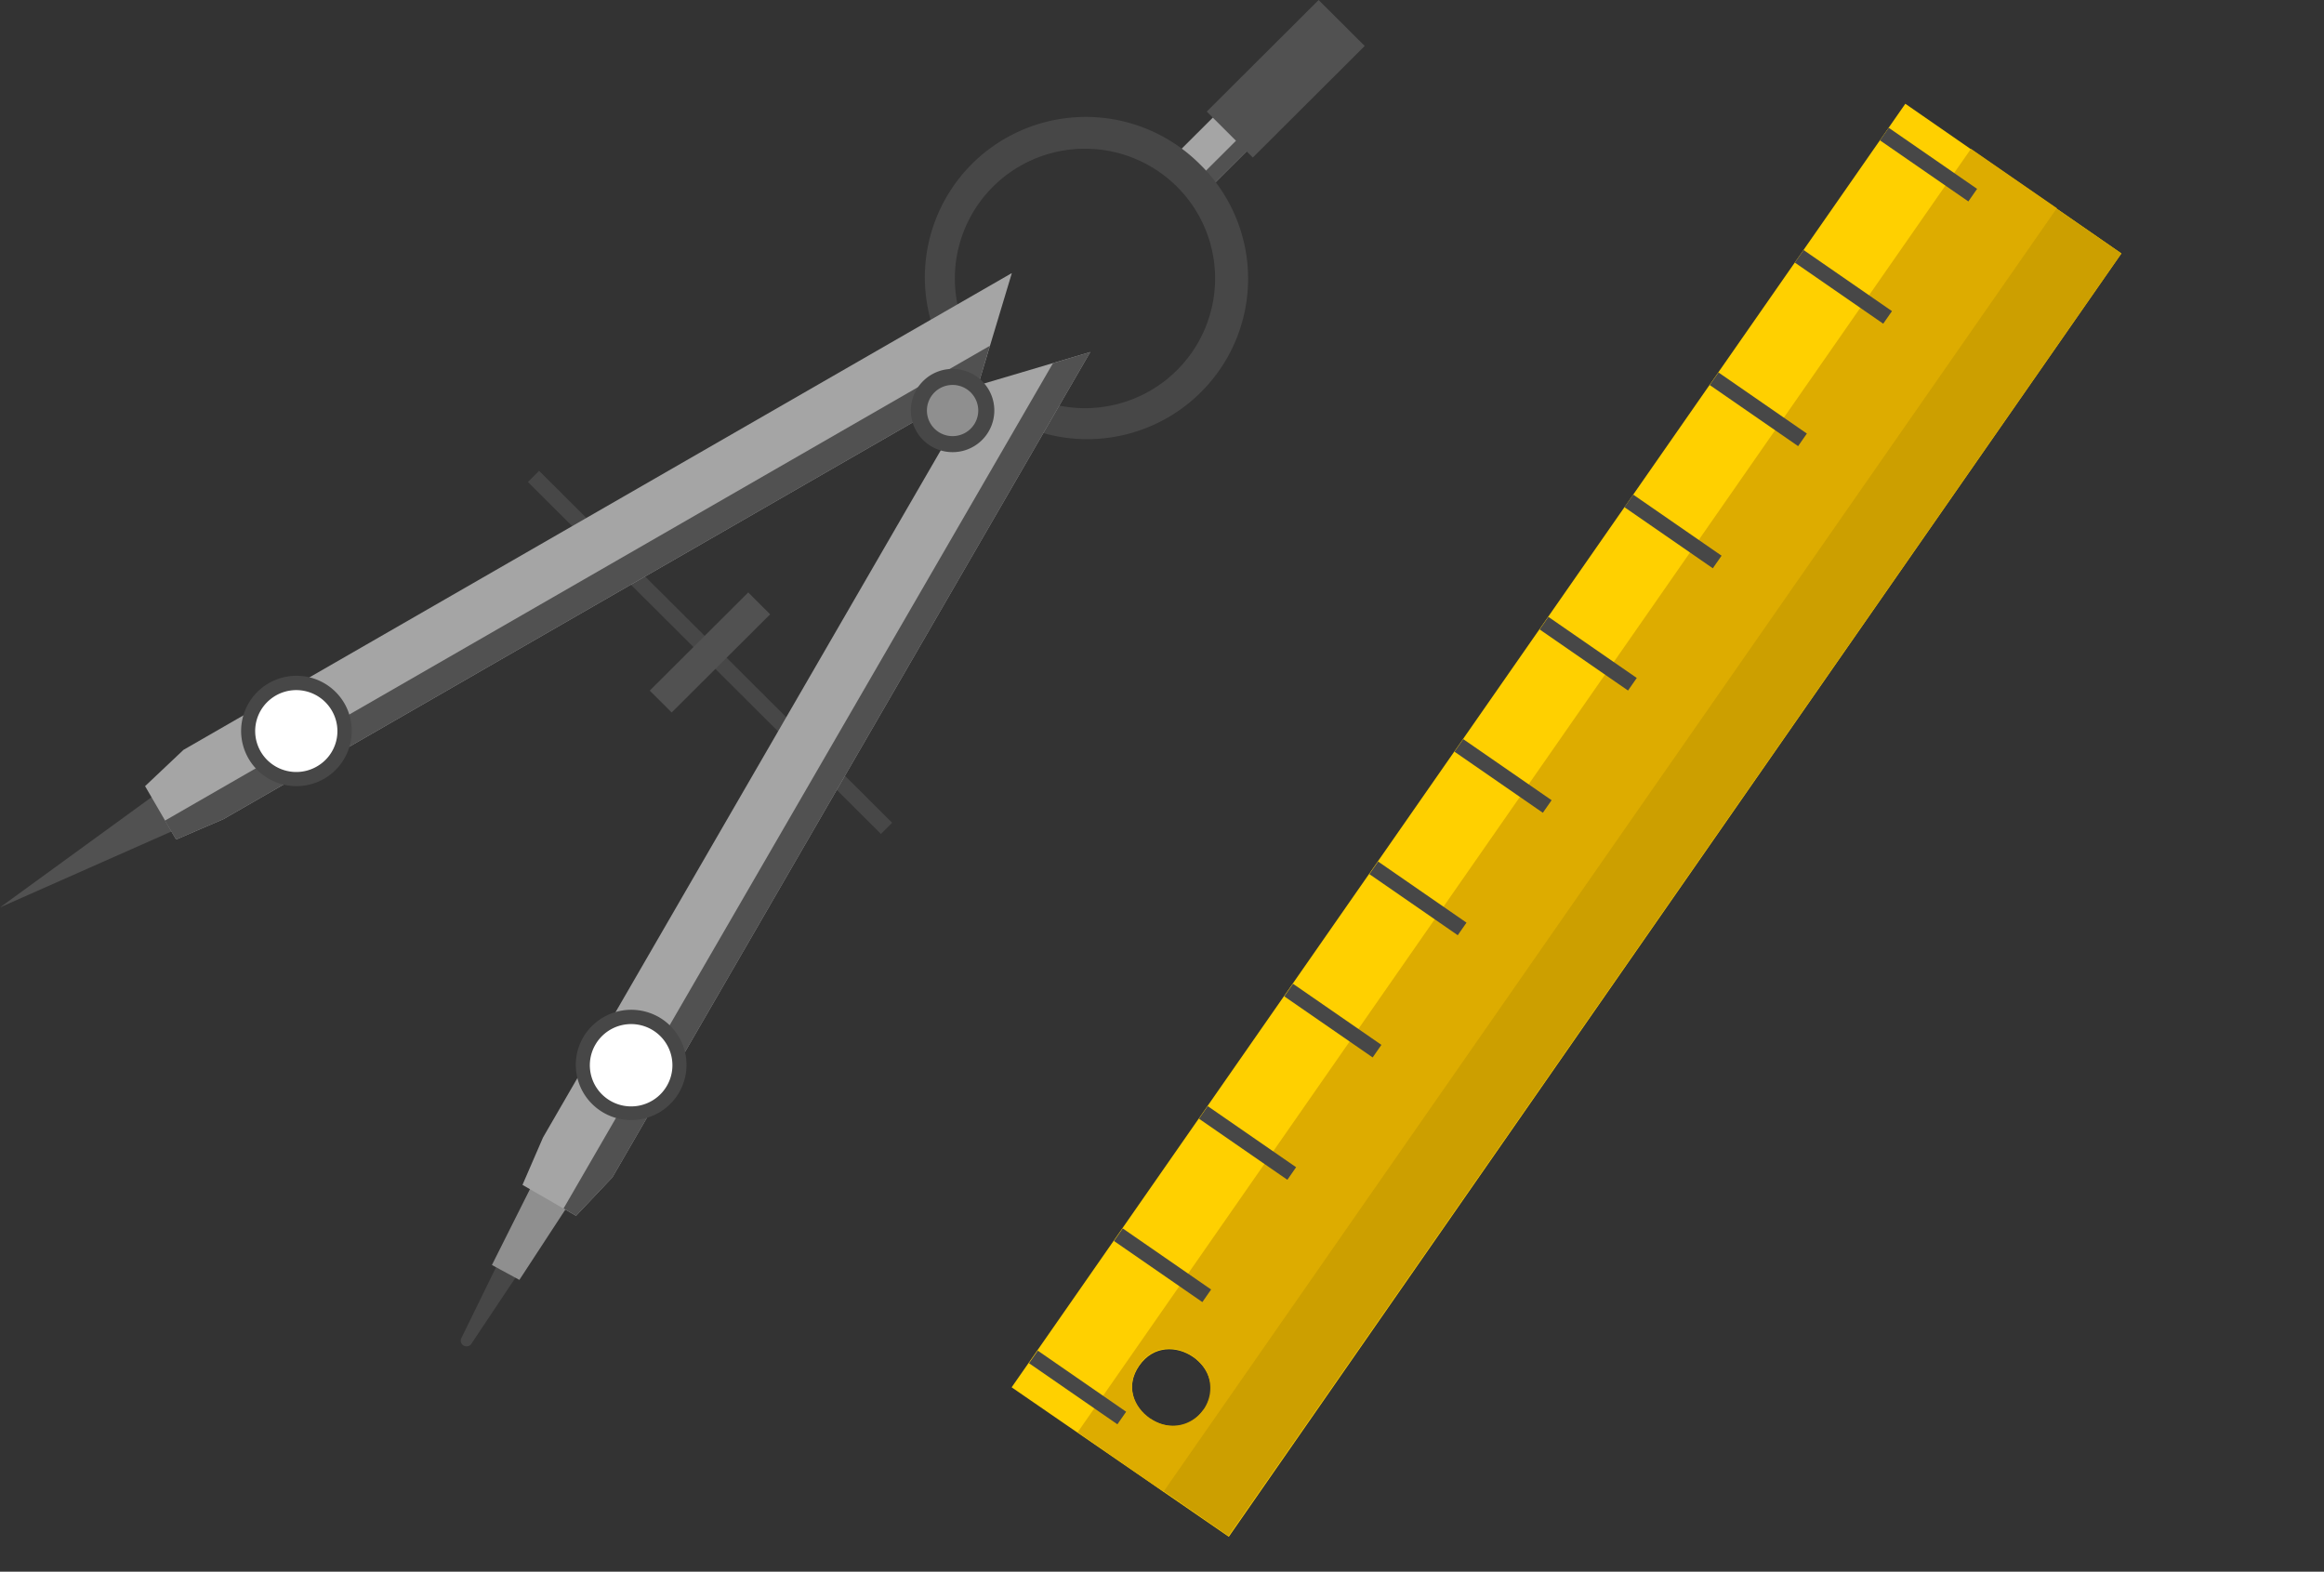 <svg width="278" height="188" fill="none" xmlns="http://www.w3.org/2000/svg"><rect width="100%" height="100%" fill="#333333" stroke="none"/><path d="M121.014 165.946l25.977 17.88 106.774-153.51-25.846-17.904-106.905 153.534zm22.968 2.743c-3.442 4.947-11.147-.379-7.706-5.326 3.442-4.946 11.169.376 7.706 5.326z" fill="#FFD000"/><path d="M142.832 162.334a4.5 4.5 0 011.87 2.899 4.5 4.5 0 01-.736 3.37 4.53 4.53 0 01-6.288 1.138l-3.566 5.125 12.842 8.877L253.765 30.316l-12.842-8.877-98.091 140.895z" fill="#CC9F00"/><path d="M128.909 171.328l10.273 7.101L246.043 24.903l-10.273-7.101-106.861 153.526zm15.078-2.729c-3.441 4.946-11.147-.38-7.705-5.326 3.442-4.947 11.163.466 7.699 5.416l.006-.09z" fill="#DDAC00"/><path d="M124.14 161.562l-1.046 1.504 10.57 7.306 1.046-1.504-10.57-7.306zm10.164-14.62l-1.046 1.504 10.57 7.307 1.046-1.505-10.57-7.306zm10.168-14.627l-1.046 1.504 10.57 7.306 1.046-1.504-10.57-7.306zm10.203-14.636l-1.046 1.505 10.571 7.304 1.046-1.504-10.571-7.305zm10.18-14.621l-1.046 1.504 10.569 7.307 1.047-1.504-10.57-7.307zm10.18-14.645l-1.047 1.504 10.57 7.306 1.047-1.504-10.57-7.306zm10.187-14.623l-1.046 1.503 10.57 7.307 1.046-1.504-10.57-7.307zm10.145-14.624l-1.047 1.504 10.57 7.306 1.047-1.504-10.57-7.306zm10.203-14.611l-1.047 1.504 10.57 7.306 1.047-1.504-10.57-7.306zm10.18-14.645l-1.047 1.503 10.57 7.307 1.047-1.504-10.57-7.307zm10.183-14.624l-1.046 1.504 10.57 7.306 1.046-1.504-10.57-7.306zM64.489 56.319l-1.34 1.336 42.231 42.102 1.34-1.337-42.231-42.102z" fill="#474747"/><path d="M147.103 12.051l-7.306 7.284 4.04 4.027 7.306-7.283-4.04-4.028z" fill="#A5A5A5"/><path d="M149.865 14.828l-7.306 7.284 1.264 1.26 7.307-7.283-1.265-1.26z" fill="#515151"/><path d="M143.53 19.643a19.293 19.293 0 00-24.932-2.014 19.186 19.186 0 00-7.426 11.038 19.135 19.135 0 001.548 13.2l2.67-2.661a15.47 15.47 0 01-.514-10.35 15.52 15.52 0 016.136-8.366 15.602 15.602 0 0119.532 1.602 15.481 15.481 0 012.479 19.38 15.556 15.556 0 01-8.107 6.486 15.61 15.61 0 01-10.395-.048l-2.67 2.794a19.303 19.303 0 0013.174 1.175 19.248 19.248 0 0010.825-7.577 19.144 19.144 0 00-2.32-24.66z" fill="#474747"/><path d="M19.25 94.542l-19.25 14 21.76-9.635-2.51-4.365z" fill="#515151"/><path d="M121.026 32.712l-.027-.027-99.051 57.012-4.593 4.339 3.712 6.388 5.686-2.449 90.268-51.955 4.005-13.308z" fill="#A5A5A5"/><path d="M118.408 41.362l-98.678 56.8 1.335 2.262 5.687-2.449L117.02 46.02l1.388-4.658z" fill="#515151"/><path d="M38.769 93.157a6.639 6.639 0 01-7.34-.487 6.601 6.601 0 01-2.235-3.115 6.582 6.582 0 011.907-7.082 6.63 6.63 0 017.292-.957 6.614 6.614 0 012.805 2.618 6.61 6.61 0 01.651 5.011 6.63 6.63 0 01-3.08 4.013z" fill="#474747"/><path d="M37.887 91.694a4.926 4.926 0 01-5.447-.369 4.883 4.883 0 01-.228-7.57 4.92 4.92 0 017.49 1.258 4.86 4.86 0 01-1.815 6.68z" fill="#fff"/><path d="M63.702 149.771l-7.368 11.046a.699.699 0 01-.876.139.691.691 0 01-.3-.831l5.821-11.898a.659.659 0 01.407-.38.665.665 0 01.554.061l1.549.878a.693.693 0 01.213.985z" fill="#474747"/><path d="M62.128 153.098l6.247-9.555-4.378-2.502-5.153 10.274 3.284 1.783z" fill="#8F8F8F"/><path d="M73.26 140.828l57.161-98.72-13.376 3.965-52.089 89.99-2.456 5.67 6.408 3.699 4.352-4.604z" fill="#A5A5A5"/><path d="M73.261 140.828l57.161-98.72-4.458 1.33-58.55 101.116 1.495.878 4.352-4.604z" fill="#515151"/><path d="M69.762 124.086a6.585 6.585 0 00.489 7.316 6.633 6.633 0 0010.229.328 6.59 6.59 0 00.959-7.269 6.607 6.607 0 00-2.626-2.797 6.663 6.663 0 00-9.051 2.422z" fill="#474747"/><path d="M71.233 124.938a4.91 4.91 0 00.335 5.468 4.943 4.943 0 002.33 1.674 4.948 4.948 0 005.31-1.407 4.918 4.918 0 00.718-5.431 4.932 4.932 0 00-1.965-2.088 4.955 4.955 0 00-3.732-.491 4.937 4.937 0 00-2.996 2.275z" fill="#fff"/><path d="M113.95 54.085a4.985 4.985 0 004.992-4.978c0-2.748-2.235-4.977-4.992-4.977-2.758 0-4.993 2.228-4.993 4.977a4.985 4.985 0 004.993 4.978z" fill="#474747"/><path d="M113.949 52.168a3.066 3.066 0 003.071-3.06 3.067 3.067 0 00-3.071-3.062 3.066 3.066 0 00-3.07 3.061 3.066 3.066 0 003.07 3.061z" fill="#8F8F8F"/><path d="M157.737.003l-13.385 13.344 5.512 5.496 13.385-13.344-5.512-5.496zM89.503 70.867L77.723 82.61l2.624 2.616 11.78-11.744-2.624-2.616z" fill="#515151"/></svg>